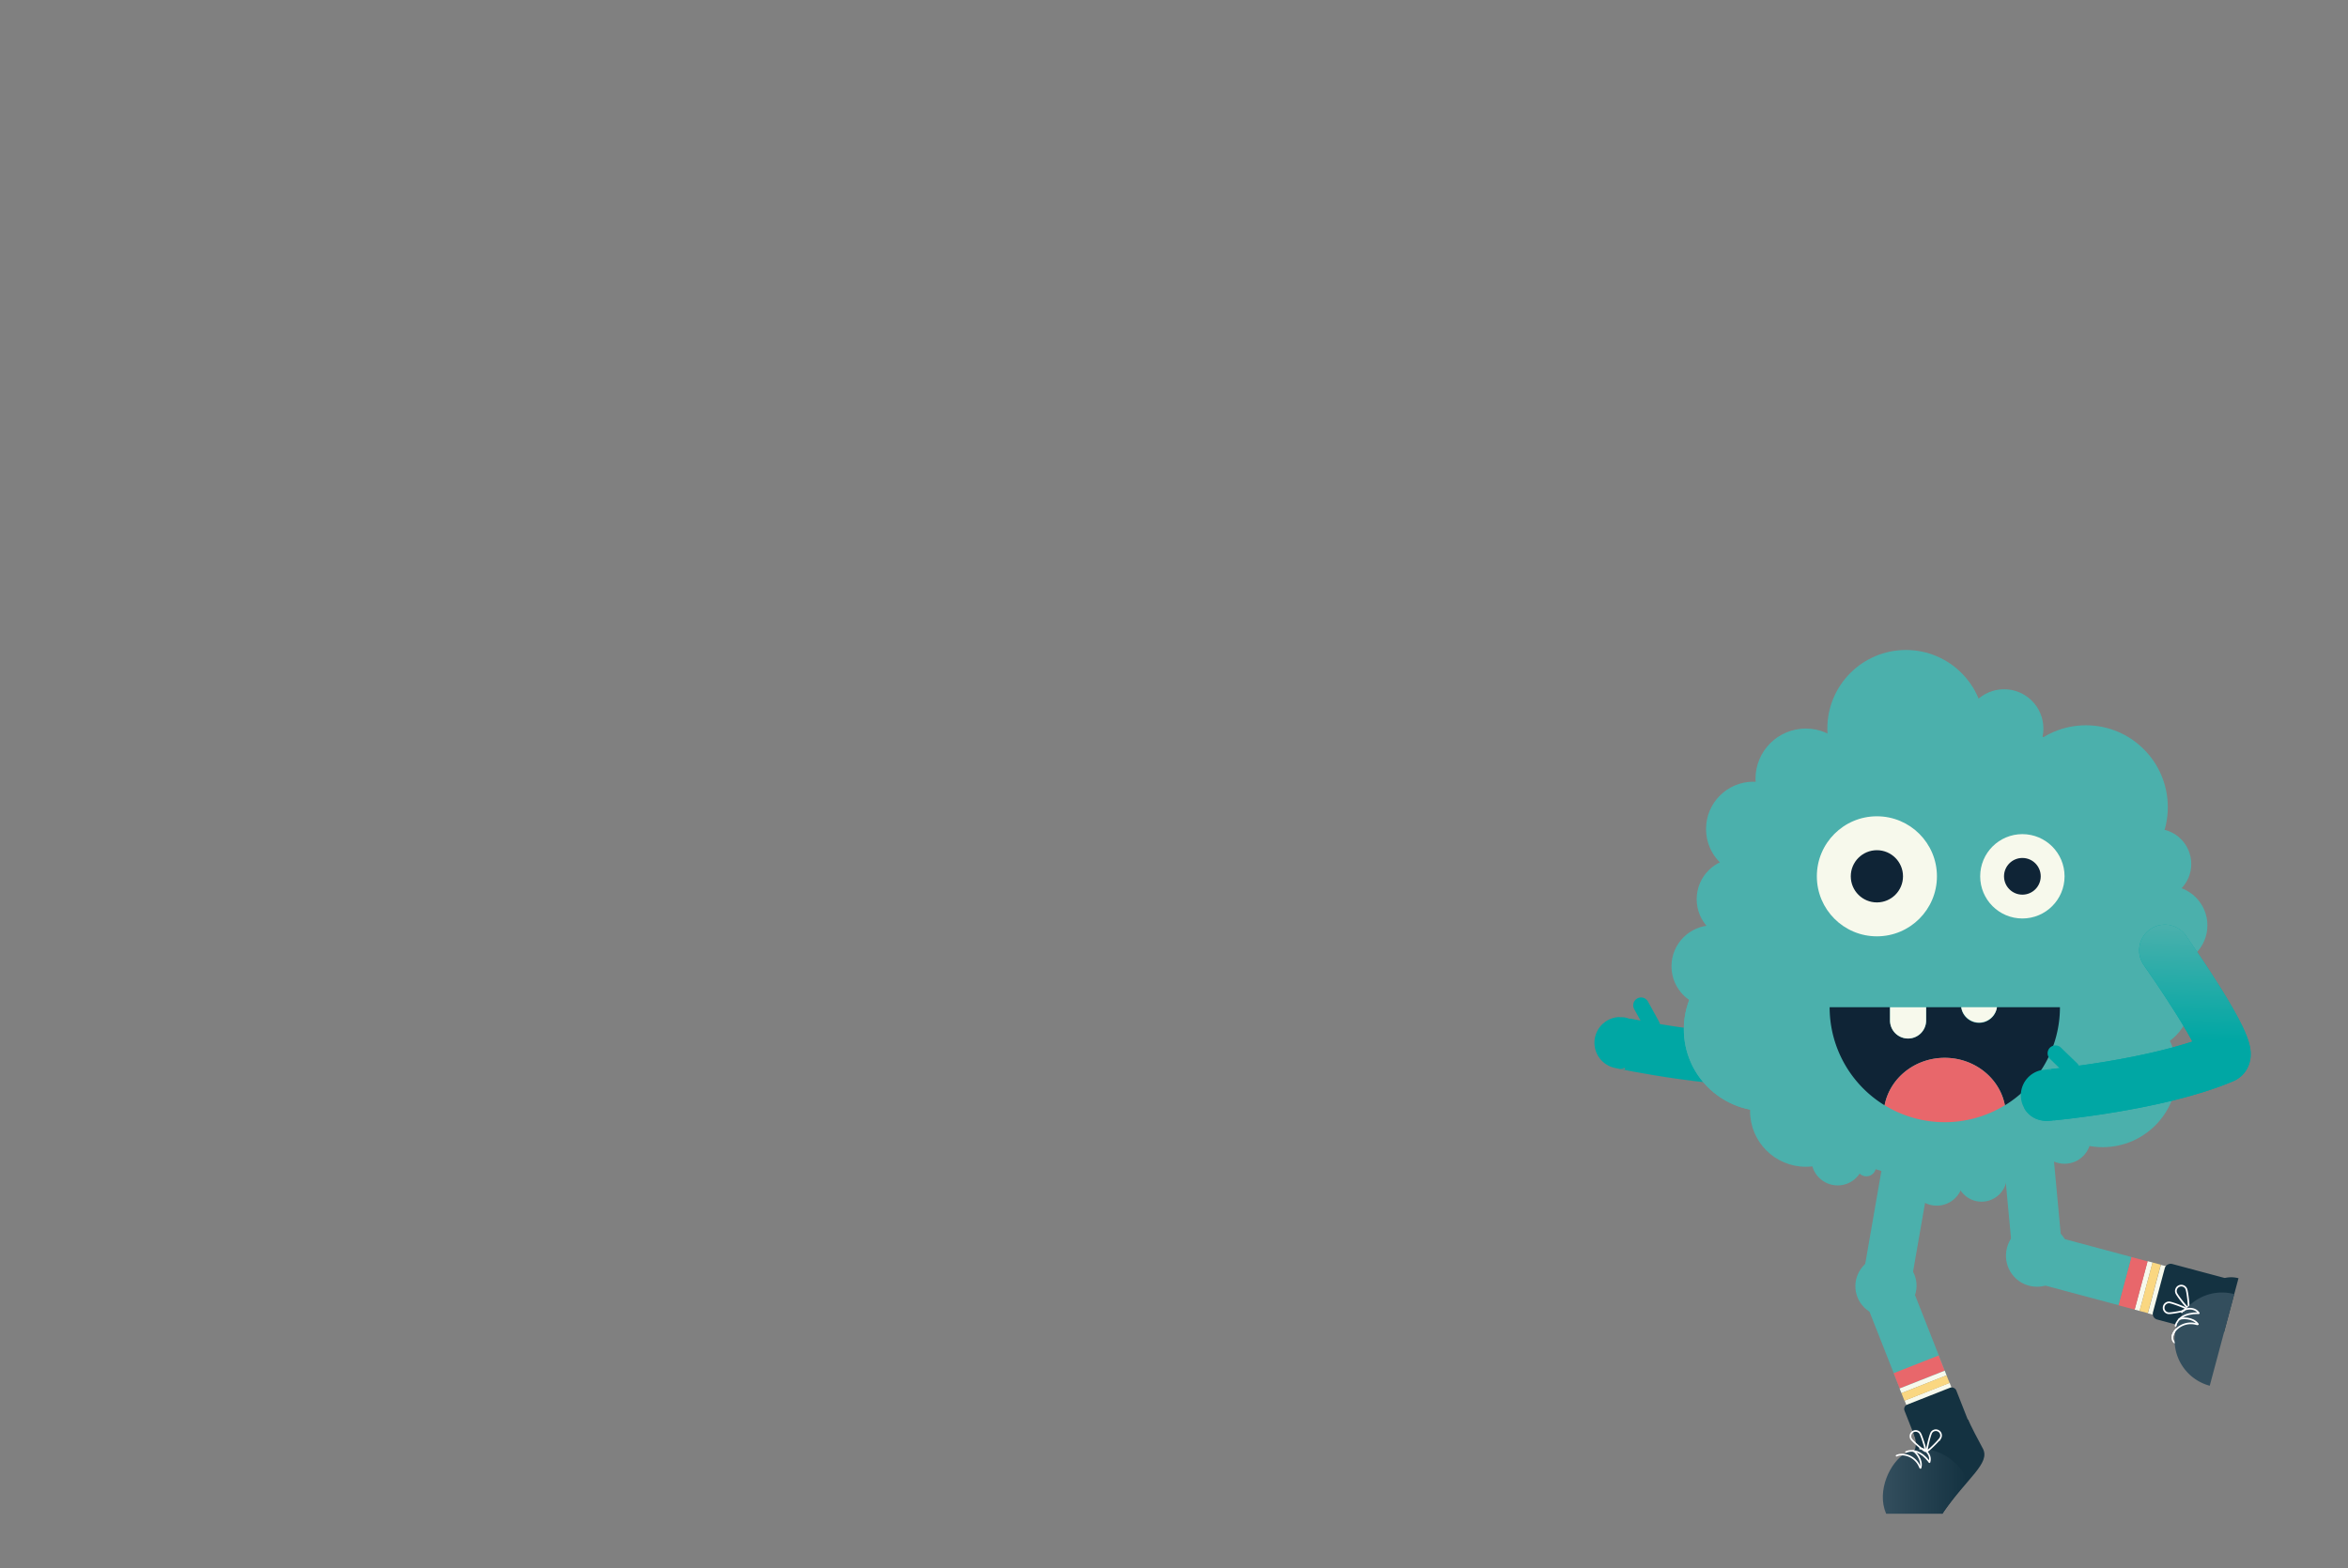 <svg id="Layer_1" data-name="Layer 1" xmlns="http://www.w3.org/2000/svg" xmlns:xlink="http://www.w3.org/1999/xlink" viewBox="0 0 1042.95 696.83"><rect x="0" y="0" width="1042.95" height="696.83" fill="#808080" stroke="none"/><defs><style>.cls-1{fill:#00a7a4;}.cls-12,.cls-2,.cls-9{fill:none;stroke-linecap:round;stroke-miterlimit:10;}.cls-2{stroke:#00a7a4;stroke-width:22.86px;}.cls-3{fill:#4bb0ac;}.cls-4{fill:#f7f9ec;}.cls-5{fill:#0f2436;}.cls-6{fill:#e8676b;}.cls-7{fill:#fad781;}.cls-8{fill:#143241;}.cls-12,.cls-9{stroke:#fff;}.cls-9{stroke-width:0.75px;}.cls-10{fill:#334e5d;}.cls-11{fill:url(#linear-gradient);}.cls-12{stroke-width:0.73px;}.cls-13{fill:url(#linear-gradient-2);}</style><linearGradient id="linear-gradient" x1="570.3" y1="-94.76" x2="537.59" y2="-176.48" gradientTransform="matrix(0.91, 0.4, -0.4, 0.91, 390.24, 319.2)" gradientUnits="userSpaceOnUse"><stop offset="0" stop-color="#00a7a4"/><stop offset="0.58" stop-color="#4bb0ac"/></linearGradient><linearGradient id="linear-gradient-2" x1="836.33" y1="658.2" x2="873.8" y2="658.2" gradientUnits="userSpaceOnUse"><stop offset="0.03" stop-color="#334e5d"/><stop offset="0.9" stop-color="#173544"/><stop offset="0.99" stop-color="#143241"/></linearGradient></defs><path class="cls-1" d="M727.3,443.6A3.5,3.5,0,0,1,732,445l4.85,8.8a3.51,3.51,0,0,1-1.38,4.74h0a3.5,3.5,0,0,1-4.73-1.38l-4.85-8.79A3.49,3.49,0,0,1,727.3,443.6Z"/><path class="cls-2" d="M719.65,463.31c-.07,0,48,10.51,80,7.28C805.84,470,789,417.44,789,417.44"/><circle class="cls-3" cx="863.83" cy="420.96" r="103.2"/><circle class="cls-3" cx="846.59" cy="323.71" r="34.91"/><circle class="cls-3" cx="890.19" cy="323.71" r="17.46"/><circle class="cls-3" cx="880.19" cy="522.71" r="11.22"/><circle class="cls-3" cx="802.09" cy="346.03" r="22.32"/><circle class="cls-3" cx="926.55" cy="358.62" r="36.36"/><circle class="cls-3" cx="784.3" cy="457.32" r="36.36"/><circle class="cls-3" cx="760.63" cy="429.33" r="18.18"/><circle class="cls-3" cx="784.3" cy="457.32" r="36.36"/><circle class="cls-3" cx="778.81" cy="368.34" r="21.01"/><circle class="cls-3" cx="933.99" cy="476.67" r="33.04"/><circle class="cls-3" cx="771.82" cy="399.53" r="18.18"/><circle class="cls-3" cx="949.94" cy="443.63" r="23.39"/><circle class="cls-3" cx="957.68" cy="383.88" r="15.65"/><circle class="cls-3" cx="962.91" cy="411.15" r="17.59"/><circle class="cls-3" cx="802.09" cy="493.68" r="24.73"/><circle class="cls-3" cx="917.05" cy="505.38" r="11.7"/><circle class="cls-3" cx="903.5" cy="512.76" r="7.38"/><circle class="cls-3" cx="816.27" cy="515" r="11.7"/><circle class="cls-3" cx="860.27" cy="524" r="11.7"/><circle class="cls-3" cx="829.01" cy="518.41" r="4.26"/><circle class="cls-4" cx="833.69" cy="389.36" r="26.67"/><circle class="cls-5" cx="833.69" cy="389.36" r="11.6"/><circle class="cls-4" cx="898.31" cy="389.36" r="18.74"/><circle class="cls-5" cx="898.31" cy="389.36" r="8.15"/><path class="cls-5" d="M887,447.51a8,8,0,0,1-15.87,0H855.58v5.89a8,8,0,0,1-16.06,0v-5.89H812.7a51.12,51.12,0,0,0,24.41,43.6c2.3-12,13.39-21.08,26.72-21.08s24.42,9.09,26.72,21.08A51.13,51.13,0,0,0,915,447.51Z"/><path class="cls-6" d="M863.83,470c-13.33,0-24.42,9.09-26.72,21.08a51.17,51.17,0,0,0,53.44,0C888.25,479.12,877.17,470,863.83,470Z"/><path class="cls-4" d="M847.55,461.43a8,8,0,0,0,8-8v-5.89H839.52v5.89A8,8,0,0,0,847.55,461.43Z"/><path class="cls-4" d="M879.09,454.35a8.06,8.06,0,0,0,7.94-6.84H871.16A8.06,8.06,0,0,0,879.09,454.35Z"/><path class="cls-4" d="M971.78,588.23a11.17,11.17,0,0,0,13.65-7.88h0a11.18,11.18,0,0,0-7.88-13.65L959.83,562l-5.77,21.53Z"/><rect class="cls-4" x="941.05" y="570.3" width="22.29" height="2.29" transform="translate(153.87 1343.4) rotate(-75.01)"/><rect class="cls-7" x="943.98" y="570.34" width="22.29" height="3.78" transform="translate(155.28 1346.81) rotate(-75.01)"/><rect class="cls-8" x="960.64" y="562.21" width="25.57" height="29.91" rx="2.58" transform="translate(164.09 1368.14) rotate(-75.01)"/><path class="cls-9" d="M963.64,578.68c1.32.12,8,2.64,8,3.12s-7.06,1.81-8.38,1.69a2.41,2.41,0,1,1,.42-4.81Z"/><path class="cls-9" d="M966.67,574.55c.51,1.23,4.92,6.84,5.36,6.66s-.39-7.27-.9-8.5a2.41,2.41,0,1,0-4.46,1.84Z"/><path class="cls-9" d="M966,596.59c-3.52-2.63,2-10.46,9.9-8.18"/><path class="cls-8" d="M979,576.78a12.5,12.5,0,0,0,8.84,15.31l6.47-24.15A12.49,12.49,0,0,0,979,576.78Z"/><path class="cls-10" d="M966.64,589.92a21.06,21.06,0,0,0,14.89,25.79L992.43,575A21.06,21.06,0,0,0,966.64,589.92Z"/><path class="cls-9" d="M966.34,589.07c.85-3.15,4.06-5.67,10.06-5.61"/><path class="cls-9" d="M968,586.13c1-.58,6.15-.89,8.26,2.24"/><path class="cls-9" d="M969.15,583.06c.42-1.57,5.46-2.76,7.52.4"/><path class="cls-9" d="M975.92,588.41a9.14,9.14,0,0,0-9.31,2.31,7.31,7.31,0,0,0-1.1,1.52,5.53,5.53,0,0,0-.49,1.31"/><rect class="cls-6" x="936.39" y="566.49" width="22.18" height="7.51" transform="translate(151.54 1337.94) rotate(-75.01)"/><path class="cls-3" d="M908.26,548.19c-2.38-.63-5.62,3.66-7.2,9.56h0c-1.58,5.89-.92,11.23,1.46,11.87L941,579.92l5.74-21.42Z"/><path class="cls-3" d="M911.22,503.83c-.34-3.68-5.59-6.22-11.66-5.65h0c-6.07.56-10.76,4-10.42,7.7l5.51,59.31,22.08-2.05Z"/><ellipse class="cls-3" cx="905.03" cy="557.8" rx="14.09" ry="13.89" transform="translate(-138.34 761.74) rotate(-42.71)"/><path class="cls-3" d="M858.59,514.3c.64-3.72-3.6-7.59-9.43-8.61h0c-5.84-1-11.14,1.2-11.79,4.92l-10.44,60,21.21,3.69Z"/><path class="cls-3" d="M848.89,571c-1-2.47-6.28-2.72-11.79-.55h0c-5.5,2.17-9.21,6-8.24,8.45l15.75,39.94,20-7.9Z"/><rect class="cls-6" x="841.72" y="605.86" width="21.53" height="7.3" transform="translate(-164.13 355.1) rotate(-21.51)"/><ellipse class="cls-3" cx="837.74" cy="571.3" rx="13.61" ry="13.42" transform="translate(-151.15 347.03) rotate(-21.51)"/><path class="cls-4" d="M852.46,638.79a10.79,10.79,0,0,0,14,6.07h0a10.79,10.79,0,0,0,6.07-14L866,614.41l-20,7.89Z"/><rect class="cls-4" x="843.46" y="612.83" width="21.53" height="2.21" transform="translate(-165.63 356.05) rotate(-21.51)"/><rect class="cls-7" x="844.54" y="614.83" width="21.53" height="3.65" transform="translate(-166.56 356.63) rotate(-21.51)"/><rect class="cls-8" x="849.65" y="619.26" width="24.7" height="28.9" rx="2.07" transform="translate(-172.34 360.27) rotate(-21.51)"/><path class="cls-8" d="M878.12,641c1.92,5.1-1.2,13.46-1.2,13.46l-9.8-1.45,5.17-13.19Z"/><path class="cls-1" d="M910.49,465.57a3.5,3.5,0,0,1,4.94-.1l7.24,7a3.5,3.5,0,0,1,.09,4.93h0a3.5,3.5,0,0,1-4.93.1l-7.24-7A3.49,3.49,0,0,1,910.49,465.57Z"/><path class="cls-2" d="M909.05,486.66c-.07,0,49-4.22,78.55-16.81,5.72-2.43-26-47.58-26-47.58"/><path class="cls-11" d="M904.13,497a10.69,10.69,0,0,1-5-4.6l9.89-5.74,10.69-4.05a11.42,11.42,0,0,0-11.43-7.35c7.92-.59,41.18-4.51,65.56-12.49-4.62-8.55-13.53-22.45-21.58-33.94A11.43,11.43,0,0,1,971,415.7c.3.42,7.35,10.48,14.29,21.51,14,22.23,15.63,29,13.91,35a12.47,12.47,0,0,1-7.13,8.12c-13.11,5.58-30.93,10.25-53,13.9-8.5,1.4-15.9,2.36-20.61,2.91-2.62.3-4.72.52-6.17.67A16.06,16.06,0,0,1,904.13,497Z"/><path class="cls-8" d="M877.12,638c1.92,5.1-1.2,13.46-1.2,13.46l-9.8-1.45,5.17-13.19Z"/><path class="cls-8" d="M862.79,672.57c11-16,21.51-22.39,17.94-29-5.94-11-6.5-12.86-6.5-12.86l-23.91,7s3.18,7.79-4.35,11.39S862.23,673.39,862.79,672.57Z"/><path class="cls-12" d="M842.71,654.32c-.1-4.25,9.12-4.76,12.13,2.63"/><path class="cls-13" d="M846.15,645.86c-6.36,3.71-12.78,16.38-8.36,26.71h25c1-2,11-15.08,11-15.08C869.37,647.16,855.85,640.19,846.15,645.86Z"/><path class="cls-12" d="M846.62,645.13c2.9-1.24,6.73-.31,10.26,4.28"/><path class="cls-12" d="M849.83,644.61c1,.42,4.35,4.14,3.23,7.62"/><path class="cls-12" d="M852.84,652a8.8,8.8,0,0,0-7.32-5.68,6.77,6.77,0,0,0-1.81.07,5.18,5.18,0,0,0-1.28.41"/><path class="cls-12" d="M852.85,643.67c1.45-.63,5.37,2.49,4.2,6"/><path class="cls-12" d="M852.89,636.87c.7,1.07,2.77,7.65,2.38,7.9s-5.58-4.27-6.28-5.35a2.33,2.33,0,1,1,3.9-2.55Z"/><path class="cls-12" d="M857.84,636.7c-.63,1.12-2.26,7.82-1.86,8s5.29-4.64,5.92-5.76a2.33,2.33,0,1,0-4.06-2.29Z"/></svg>